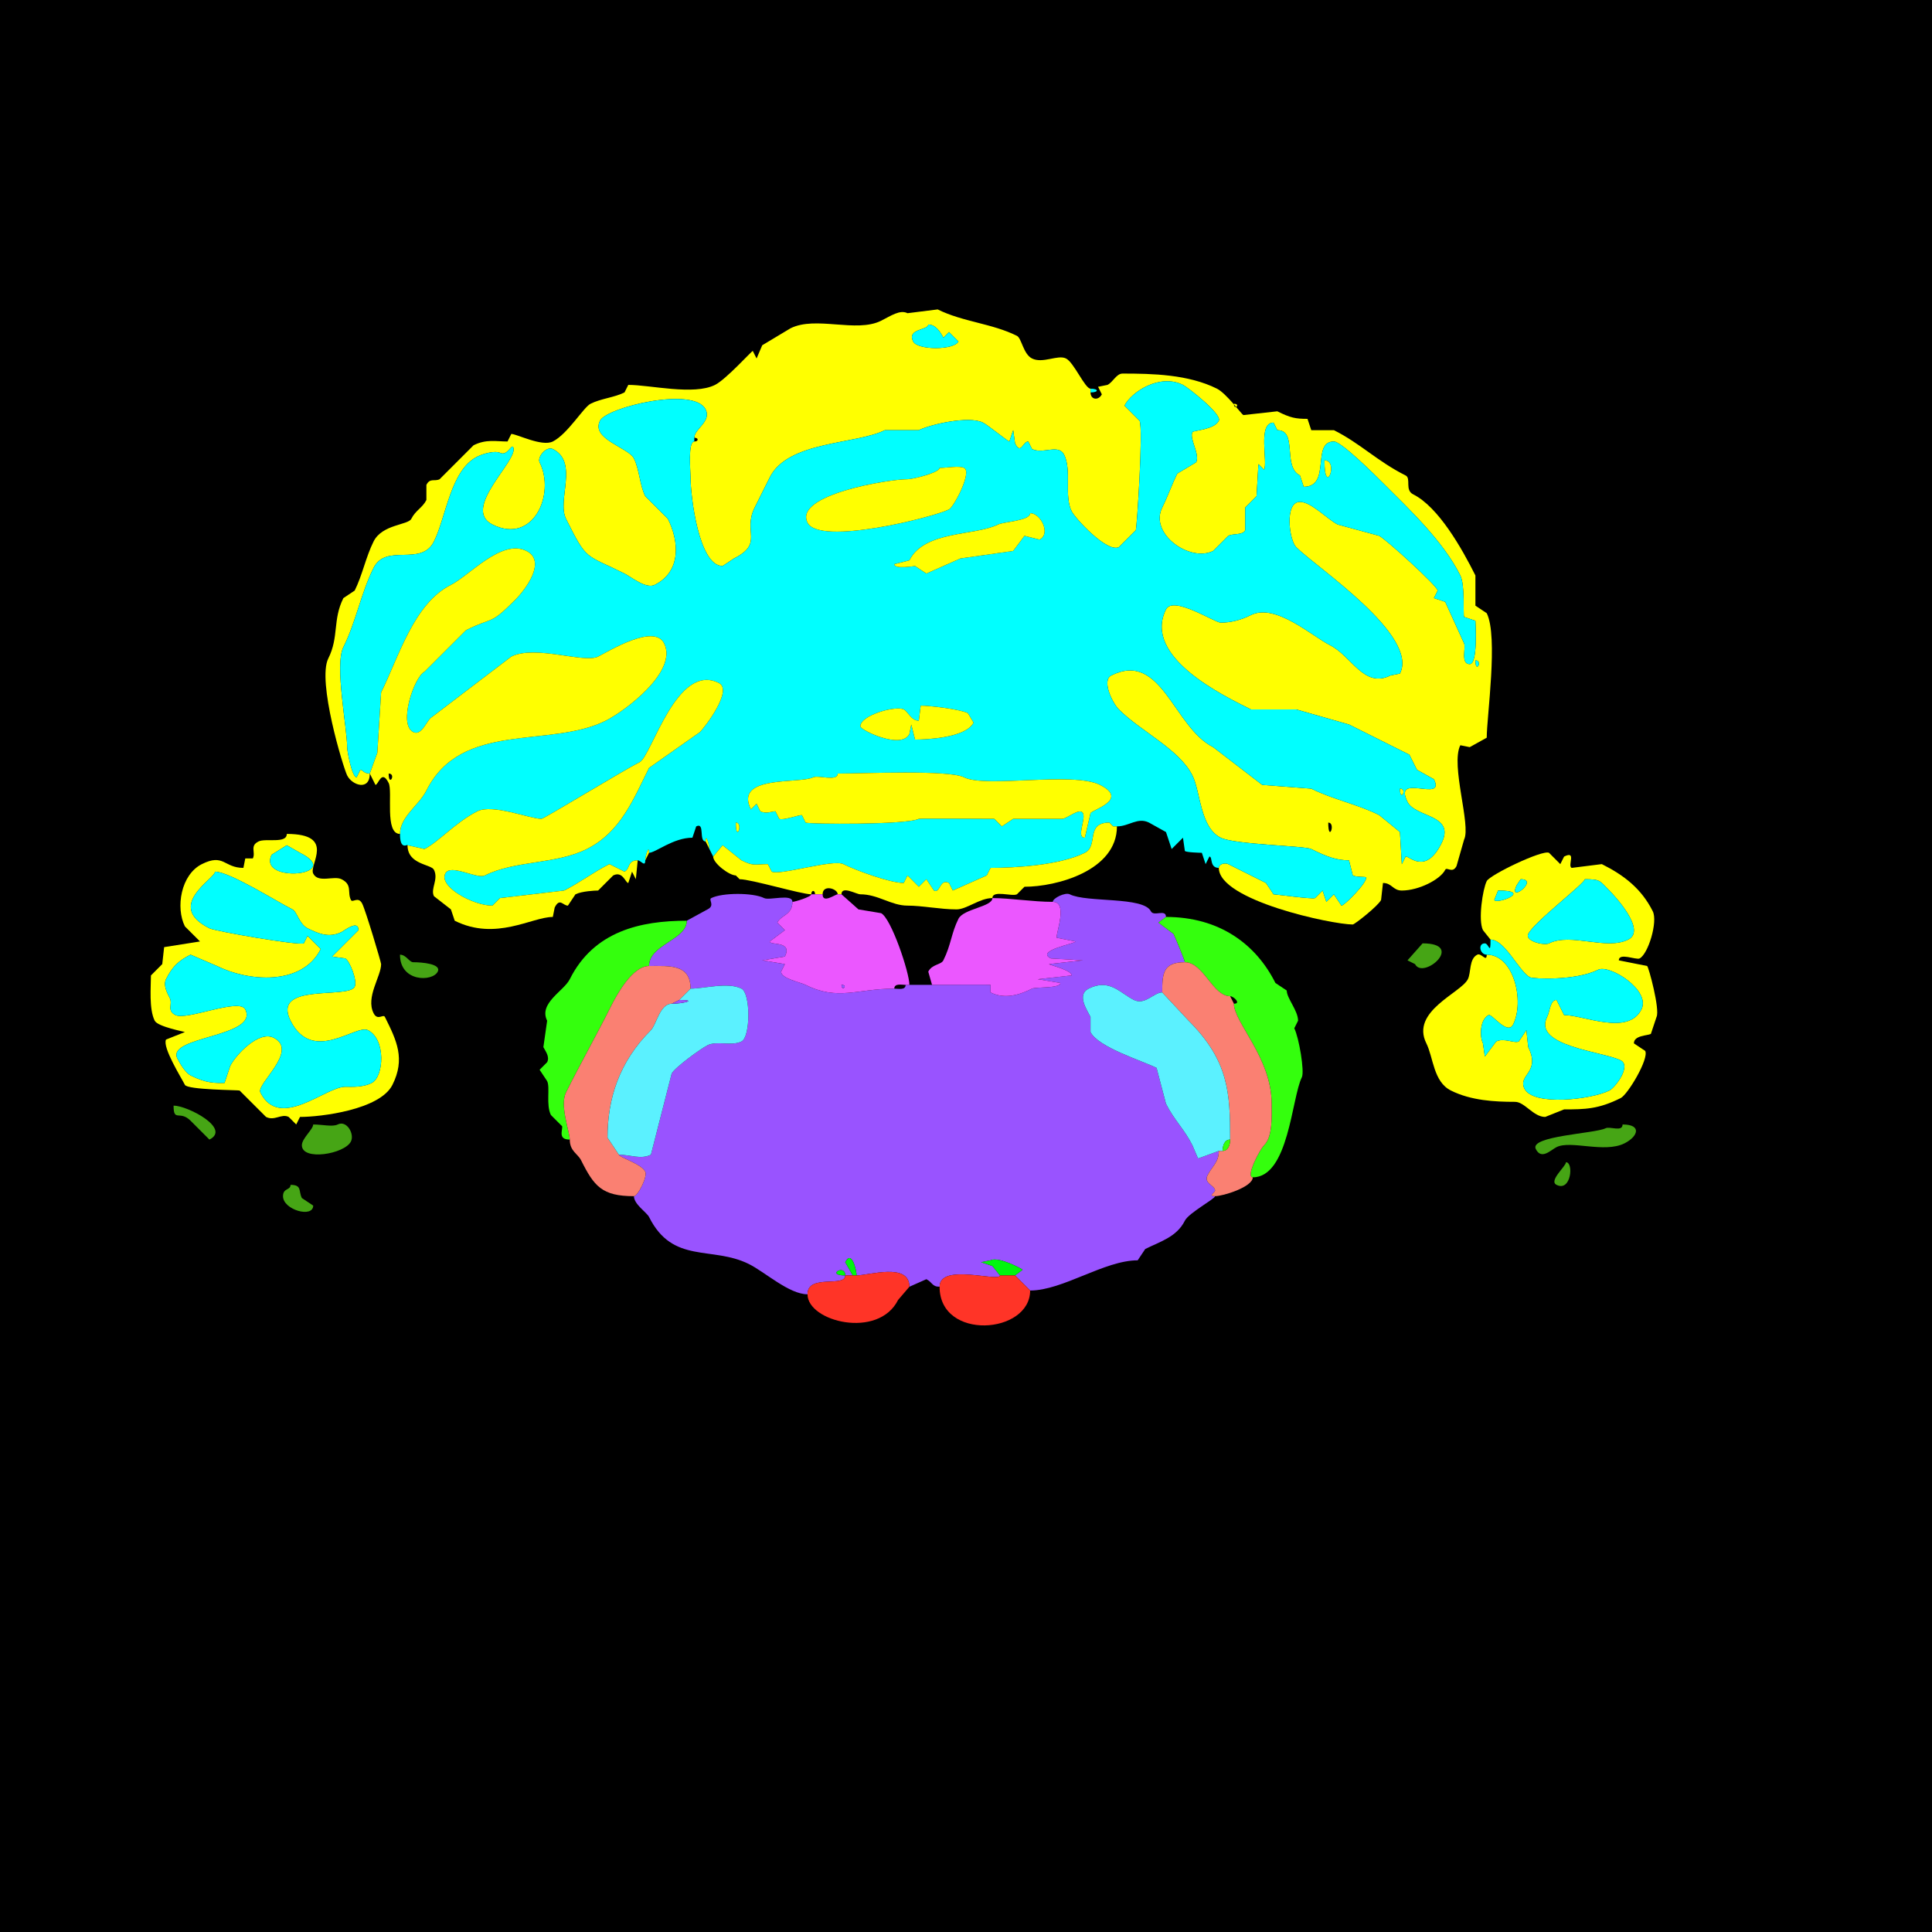 <?xml version="1.0" encoding="UTF-8"?>
<svg xmlns="http://www.w3.org/2000/svg" xmlns:xlink="http://www.w3.org/1999/xlink" width="430px" height="430px" viewBox="0 0 430 430" version="1.1">
<g id="surface1">
<rect x="0" y="0" width="430" height="430" style="fill:rgb(0%,0%,0%);fill-opacity:1;stroke:none;"/>
<path style=" stroke:none;fill-rule:evenodd;fill:rgb(100%,100%,0%);fill-opacity:1;" d="M 295.625 183.086 C 295.625 187.762 297.398 183.086 295.625 183.086 M 328.379 146.973 C 328.379 150.117 330.137 146.973 328.379 146.973 M 274.629 89.863 C 274.629 91.484 276.25 89.863 274.629 89.863 M 206.602 72.227 C 206.602 73.539 201.785 73.094 203.242 76.008 C 204.219 77.961 212.344 77.961 213.32 76.008 L 211.219 73.906 L 209.961 75.164 C 209.367 73.98 208.27 72.227 206.602 72.227 M 154.531 98.262 C 153.055 98.262 153.691 104.883 153.691 106.242 C 153.691 110.488 155.551 125.977 160.828 125.977 L 163.352 124.297 C 170.074 120.934 165.258 118.383 167.969 112.961 C 169.066 110.762 170.25 108.398 171.328 106.242 C 175.398 98.102 190.535 98.945 196.945 95.742 L 204.5 95.742 C 207.035 94.477 215.605 92.477 218.781 94.062 C 219.926 94.637 224.34 98.262 224.656 98.262 L 225.5 95.742 L 225.918 98.68 C 227.25 101.34 227.613 98.262 228.859 98.262 L 229.695 99.941 C 232.133 101.16 235.602 98.73 236.836 101.203 C 238.586 104.703 236.773 110.316 238.516 113.797 C 239.293 115.352 246.391 123.09 249.016 121.777 L 252.793 118 C 253.031 117.523 254.488 95.355 253.633 93.641 L 250.273 90.281 C 251.777 87.277 258.074 83.055 263.289 85.664 C 264.34 86.188 272.008 92.168 271.27 93.641 C 270.262 95.66 265.574 95.797 265.391 96.164 C 264.652 97.641 267.117 101.105 266.23 102.883 L 262.031 105.398 C 260.781 107.898 259.902 110.5 258.672 112.961 C 255.754 118.797 264.828 125.207 270.008 122.617 L 273.367 119.258 C 274.559 118.664 276.555 119.188 277.148 118 L 277.148 112.961 L 279.668 110.438 L 280.086 103.301 L 281.348 104.562 C 282.215 102.828 279.848 94.062 283.445 94.062 L 284.289 95.742 C 288.898 95.742 285.367 103.84 289.328 105.82 L 290.164 108.34 C 296.371 108.34 291.777 98.262 296.883 98.262 C 298.543 98.262 306.133 105.828 307.805 107.5 C 313.562 113.262 321.156 120.352 325.02 128.078 C 326.105 130.25 325.602 136.797 325.859 137.312 L 328.379 138.156 C 328.379 138.43 328.996 147.812 327.117 147.812 C 325.027 147.812 326.312 144.098 325.859 143.195 L 321.66 133.953 L 319.141 133.117 L 319.98 131.438 C 319.98 130.484 308.492 120.023 306.961 119.258 L 297.727 116.738 C 295.449 115.598 291.863 111.699 289.328 111.699 C 285.824 111.699 286.926 120.215 288.484 121.777 C 293.027 126.32 315.852 141.371 311.582 149.914 L 309.484 150.332 C 303.574 153.285 300.809 145.996 296.047 143.613 C 292.031 141.605 283.887 134.156 278.406 136.895 C 276.062 138.066 273.816 138.574 271.688 138.574 C 270.363 138.574 261.086 132.484 259.512 135.633 C 254.219 146.223 272.402 154.887 278.406 157.891 L 288.484 157.891 L 300.242 161.25 C 305.102 163.68 308.797 165.527 313.68 167.969 L 315.359 171.328 L 319.141 173.43 C 321.836 178.82 309.934 171.809 313.262 178.469 C 315.031 182.008 324.055 181.234 320.82 187.703 C 317.207 194.93 313.504 190.312 312.844 190.645 L 312 192.324 L 311.582 185.188 L 306.961 181.406 C 302.113 178.98 296.629 177.918 291.844 175.527 L 280.93 174.688 L 270.008 166.289 C 261.219 161.895 258.535 144.73 247.336 150.332 C 245.141 151.43 247.59 156.465 249.016 157.891 C 253.91 162.789 262.465 166.738 265.391 172.586 C 267.23 176.266 267.066 184.133 271.688 186.445 C 274.797 188 290.383 188.234 291.844 188.965 C 295.371 190.727 297.57 191.484 300.242 191.484 L 301.086 194.844 C 301.922 195.262 303.941 195.102 304.023 195.266 C 304.496 196.211 299.242 201.562 298.562 201.562 L 296.883 199.043 L 295.203 200.723 L 294.367 198.203 L 292.688 199.883 C 292.102 200.176 283.945 199.043 283.445 199.043 L 281.766 196.523 C 279.027 195.152 275.621 193.453 273.367 192.324 C 272.633 191.953 271.27 192.301 271.27 193.164 C 271.27 200.418 296.504 205.762 301.086 205.762 C 301.48 205.762 306.707 201.656 307.383 200.305 C 307.383 200.305 307.805 196.523 307.805 196.523 C 309.812 196.523 309.992 198.203 312 198.203 C 315.773 198.203 320.578 195.746 321.66 193.586 C 322.02 192.863 323.293 194.52 324.18 192.742 C 324.18 192.742 325.859 186.867 325.859 186.867 C 327.453 183.68 322.801 170.305 325.02 165.867 C 325.02 165.867 327.117 166.289 327.117 166.289 C 327.117 166.289 330.898 164.188 330.898 164.188 C 330.898 159.562 333.488 141.656 330.898 136.477 C 330.898 136.477 328.379 134.797 328.379 134.797 C 328.379 134.797 328.379 128.078 328.379 128.078 C 325.367 122.051 320.156 112.836 314.523 110.02 C 312.605 109.062 314.125 106.461 312.844 105.82 C 306.57 102.684 302.734 98.664 296.883 95.742 C 296.883 95.742 291.844 95.742 291.844 95.742 C 291.844 95.742 291.008 93.223 291.008 93.223 C 288.348 93.223 287.184 92.992 284.289 91.543 C 284.289 91.543 276.727 92.383 276.727 92.383 C 276.305 92.172 272.938 87.547 270.852 86.504 C 264.488 83.324 256.492 83.145 249.852 83.145 C 248.453 83.145 247.746 85.039 246.492 85.664 C 246.492 85.664 244.395 86.086 244.395 86.086 C 244.395 86.086 245.234 87.766 245.234 87.766 C 244.516 89.199 242.715 89.016 242.715 87.344 C 242.715 87.344 242.715 86.504 242.715 86.504 C 241.48 86.504 239.035 80.676 237.258 79.785 C 235.43 78.871 232.105 80.988 229.695 79.785 C 227.738 78.805 227.387 75.27 226.336 74.746 C 220.797 71.977 214.246 71.641 208.703 68.867 C 208.703 68.867 201.984 69.707 201.984 69.707 C 200.297 68.863 198.301 70.289 196.102 71.387 C 190.582 74.148 181.582 70.25 175.945 73.066 C 175.945 73.066 169.648 76.844 169.648 76.844 C 169.648 76.844 168.391 79.785 168.391 79.785 C 168.391 79.785 167.547 78.105 167.547 78.105 C 167.305 78.105 161.598 84.441 159.148 85.664 C 154.391 88.043 144.727 85.664 139.836 85.664 C 139.836 85.664 138.992 87.344 138.992 87.344 C 136.738 88.473 133.762 88.699 131.438 89.863 C 129.879 90.641 126.328 96.617 123.039 98.262 C 120.594 99.484 115.035 96.582 113.797 96.582 C 113.797 96.582 112.961 98.262 112.961 98.262 C 110.395 98.262 108.23 97.688 105.398 99.102 C 105.398 99.102 97.844 106.66 97.844 106.66 C 96.734 107.215 95.707 106.309 94.902 107.922 C 94.902 107.922 94.902 111.281 94.902 111.281 C 94.039 113.012 92.496 113.574 91.543 115.477 C 90.844 116.875 85.066 116.672 83.145 120.516 C 81.43 123.945 80.629 128.07 78.945 131.438 C 78.945 131.438 76.426 133.117 76.426 133.117 C 74 137.969 75.477 141.73 73.066 146.555 C 70.543 151.598 76.398 170.852 77.266 172.586 C 78.371 174.801 82.305 176.09 82.305 172.168 C 80.906 172.168 80.785 171.328 80.203 171.328 C 80.203 171.328 79.367 173.008 79.367 173.008 C 78.367 173.008 77.266 167.254 77.266 166.289 C 77.266 161.984 74.434 148.016 76.426 144.031 C 79.234 138.418 80.336 132.016 83.145 126.398 C 85.941 120.805 93.734 126.211 96.582 120.516 C 99.32 115.043 100.254 104.613 106.242 101.621 C 107.727 100.879 110.277 100.281 111.281 100.781 C 112.922 101.602 113.836 98.758 114.219 99.523 C 115.605 102.297 102.516 113.195 109.602 116.738 C 118.668 121.273 123.664 110.016 120.098 102.883 C 119.527 101.742 121.602 99.227 123.039 99.941 C 128.859 102.852 123.902 111.332 125.977 115.477 C 130.734 124.996 130.152 123.234 138.992 127.656 C 140.477 128.398 143.781 131.141 145.711 130.176 C 151.641 127.211 151.184 120.539 148.652 115.477 C 148.652 115.477 143.613 110.438 143.613 110.438 C 142.379 107.973 142.32 104.496 141.094 102.039 C 139.871 99.598 131.484 97.746 133.535 93.641 C 135.035 90.641 154.457 85.934 157.051 91.125 C 158.395 93.812 154.531 95.449 154.531 97.422 C 155.527 97.422 155.527 98.262 154.531 98.262 Z M 154.531 98.262 "/>
<path style=" stroke:none;fill-rule:nonzero;fill:rgb(0%,100%,100%);fill-opacity:1;" d="M 206.602 72.227 C 206.602 73.539 201.785 73.094 203.242 76.008 C 204.219 77.961 212.344 77.961 213.32 76.008 L 211.219 73.906 L 209.961 75.164 C 209.367 73.98 208.27 72.227 206.602 72.227 Z M 206.602 72.227 "/>
<path style=" stroke:none;fill-rule:evenodd;fill:rgb(0%,100%,100%);fill-opacity:1;" d="M 163.77 183.086 C 163.77 187.762 165.543 183.086 163.77 183.086 M 311.582 175.527 C 311.582 178.672 313.34 175.527 311.582 175.527 M 186.445 172.168 C 186.445 174.023 182.098 172.453 180.984 173.008 C 177.984 174.508 163.266 172.422 167.129 180.148 L 168.391 178.887 L 169.227 180.566 C 170.508 181.203 171.871 180.566 172.586 180.566 L 173.43 182.246 C 174.258 182.66 177.637 181.406 178.469 181.406 L 179.305 183.086 C 180.023 183.445 201.773 183.609 204.5 182.246 C 204.719 182.137 219.172 182.246 221.297 182.246 L 222.977 183.926 L 225.5 182.246 C 228.805 182.246 232.629 182.246 236.414 182.246 C 237.434 182.246 240.363 179.645 241.035 180.984 C 241.727 182.367 239.453 186.445 241.453 186.445 L 242.715 180.984 C 243.105 180.207 251.371 177.965 244.812 174.688 C 238.812 171.688 219.41 175.422 214.578 173.008 C 211.156 171.297 192.176 172.168 186.445 172.168 M 204.922 157.051 L 204.5 160.41 C 202.797 160.41 202.078 158.359 201.141 157.891 C 199.359 156.996 191.484 159.164 191.484 161.672 C 191.484 162.457 200.609 166.938 202.402 163.352 L 202.82 161.25 L 203.664 164.609 C 206.348 164.609 215.004 164.184 216.68 160.828 L 215.422 158.73 C 213.586 157.812 206.816 157.051 204.922 157.051 M 229.277 114.219 C 229.277 115.926 223.379 116.117 222.141 116.738 C 216.996 119.309 205.746 118.031 202.402 124.719 L 199.043 125.555 C 199.043 126.781 203.609 125.949 203.664 125.977 L 206.18 127.656 L 213.742 124.297 L 225.5 122.617 L 228.016 119.258 L 231.375 120.098 C 233.945 118.812 231.629 114.219 229.277 114.219 M 209.121 104.141 C 209.121 105.18 203.191 106.66 201.984 106.66 C 197.691 106.66 176.633 110.133 179.727 116.32 C 182.336 121.539 207.734 115.121 211.219 113.379 C 212.273 112.852 216.414 105.059 214.578 104.141 C 213.488 103.594 210.688 104.141 209.121 104.141 M 294.785 102.461 C 294.785 110.836 298.133 102.461 294.785 102.461 M 141.934 191.484 C 142.637 191.484 143.613 193.105 143.613 191.484 C 143.613 190.633 144.453 187.781 144.453 189.805 C 145.887 189.805 149.84 186.445 154.109 186.445 C 154.109 186.445 154.953 183.926 154.953 183.926 C 156.969 182.918 155.449 187.285 157.051 187.285 C 157.051 185.262 157.891 188.113 157.891 188.965 C 157.891 188.965 158.73 190.645 158.73 190.645 C 158.73 190.645 160.828 188.125 160.828 188.125 C 160.828 188.125 165.031 191.484 165.031 191.484 C 167.785 192.863 168.043 192.324 170.906 192.324 C 170.906 192.324 171.75 194.004 171.75 194.004 C 173.578 194.918 185.398 191.172 187.703 192.324 C 190.543 193.742 198.133 196.523 201.141 196.523 C 201.141 196.523 201.984 194.844 201.984 194.844 C 201.984 194.844 204.5 197.363 204.5 197.363 C 204.5 197.363 206.18 195.684 206.18 195.684 C 206.18 195.684 207.859 198.203 207.859 198.203 C 209.309 198.926 209.082 195.453 211.219 196.523 C 211.219 196.523 212.062 198.203 212.062 198.203 C 212.062 198.203 219.617 194.844 219.617 194.844 C 219.617 194.844 220.461 193.164 220.461 193.164 C 225.945 193.164 235.914 192.574 241.453 189.805 C 244.551 188.258 241.496 183.086 246.914 183.086 C 246.914 183.086 247.754 183.926 247.754 183.926 C 247.754 183.926 248.594 183.926 248.594 183.926 C 251.293 183.926 253.199 181.82 255.734 183.086 C 255.734 183.086 259.512 185.188 259.512 185.188 C 259.512 185.188 260.773 188.965 260.773 188.965 C 260.773 188.965 263.289 186.445 263.289 186.445 C 263.289 186.445 263.711 189.383 263.711 189.383 C 263.875 189.715 267.051 189.805 267.492 189.805 C 267.492 189.805 268.328 192.324 268.328 192.324 C 268.328 192.324 269.172 190.645 269.172 190.645 C 269.949 190.645 269.141 193.164 271.27 193.164 C 271.27 192.301 272.633 191.953 273.367 192.324 C 275.621 193.453 279.027 195.152 281.766 196.523 C 281.766 196.523 283.445 199.043 283.445 199.043 C 283.945 199.043 292.102 200.176 292.688 199.883 C 292.688 199.883 294.367 198.203 294.367 198.203 C 294.367 198.203 295.203 200.723 295.203 200.723 C 295.203 200.723 296.883 199.043 296.883 199.043 C 296.883 199.043 298.562 201.562 298.562 201.562 C 299.242 201.562 304.496 196.211 304.023 195.266 C 303.941 195.102 301.922 195.262 301.086 194.844 C 301.086 194.844 300.242 191.484 300.242 191.484 C 297.57 191.484 295.371 190.727 291.844 188.965 C 290.383 188.234 274.797 188 271.688 186.445 C 267.066 184.133 267.23 176.266 265.391 172.586 C 262.465 166.738 253.91 162.789 249.016 157.891 C 247.59 156.465 245.141 151.43 247.336 150.332 C 258.535 144.73 261.219 161.895 270.008 166.289 C 270.008 166.289 280.93 174.688 280.93 174.688 C 280.93 174.688 291.844 175.527 291.844 175.527 C 296.629 177.918 302.113 178.98 306.961 181.406 C 306.961 181.406 311.582 185.188 311.582 185.188 C 311.582 185.188 312 192.324 312 192.324 C 312 192.324 312.844 190.645 312.844 190.645 C 313.504 190.312 317.207 194.93 320.82 187.703 C 324.055 181.234 315.031 182.008 313.262 178.469 C 309.934 171.809 321.836 178.82 319.141 173.43 C 319.141 173.43 315.359 171.328 315.359 171.328 C 315.359 171.328 313.68 167.969 313.68 167.969 C 308.797 165.527 305.102 163.68 300.242 161.25 C 300.242 161.25 288.484 157.891 288.484 157.891 C 288.484 157.891 278.406 157.891 278.406 157.891 C 272.402 154.887 254.219 146.223 259.512 135.633 C 261.086 132.484 270.363 138.574 271.688 138.574 C 273.816 138.574 276.062 138.066 278.406 136.895 C 283.887 134.156 292.031 141.605 296.047 143.613 C 300.809 145.996 303.574 153.285 309.484 150.332 C 309.484 150.332 311.582 149.914 311.582 149.914 C 315.852 141.371 293.027 126.32 288.484 121.777 C 286.926 120.215 285.824 111.699 289.328 111.699 C 291.863 111.699 295.449 115.598 297.727 116.738 C 297.727 116.738 306.961 119.258 306.961 119.258 C 308.492 120.023 319.98 130.484 319.98 131.438 C 319.98 131.438 319.141 133.117 319.141 133.117 C 319.141 133.117 321.66 133.953 321.66 133.953 C 321.66 133.953 325.859 143.195 325.859 143.195 C 326.312 144.098 325.027 147.812 327.117 147.812 C 328.996 147.812 328.379 138.43 328.379 138.156 C 328.379 138.156 325.859 137.312 325.859 137.312 C 325.602 136.797 326.105 130.25 325.02 128.078 C 321.156 120.352 313.562 113.262 307.805 107.5 C 306.133 105.828 298.543 98.262 296.883 98.262 C 291.777 98.262 296.371 108.34 290.164 108.34 C 290.164 108.34 289.328 105.82 289.328 105.82 C 285.367 103.84 288.898 95.742 284.289 95.742 C 284.289 95.742 283.445 94.062 283.445 94.062 C 279.848 94.062 282.215 102.828 281.348 104.562 C 281.348 104.562 280.086 103.301 280.086 103.301 C 280.086 103.301 279.668 110.438 279.668 110.438 C 279.668 110.438 277.148 112.961 277.148 112.961 C 277.148 112.961 277.148 118 277.148 118 C 276.555 119.188 274.559 118.664 273.367 119.258 C 273.367 119.258 270.008 122.617 270.008 122.617 C 264.828 125.207 255.754 118.797 258.672 112.961 C 259.902 110.5 260.781 107.898 262.031 105.398 C 262.031 105.398 266.23 102.883 266.23 102.883 C 267.117 101.105 264.652 97.641 265.391 96.164 C 265.574 95.797 270.262 95.66 271.27 93.641 C 272.008 92.168 264.34 86.188 263.289 85.664 C 258.074 83.055 251.777 87.277 250.273 90.281 C 250.273 90.281 253.633 93.641 253.633 93.641 C 254.488 95.355 253.031 117.523 252.793 118 C 252.793 118 249.016 121.777 249.016 121.777 C 246.391 123.09 239.293 115.352 238.516 113.797 C 236.773 110.316 238.586 104.703 236.836 101.203 C 235.602 98.73 232.133 101.16 229.695 99.941 C 229.695 99.941 228.859 98.262 228.859 98.262 C 227.613 98.262 227.25 101.34 225.918 98.68 C 225.918 98.68 225.5 95.742 225.5 95.742 C 225.5 95.742 224.656 98.262 224.656 98.262 C 224.34 98.262 219.926 94.637 218.781 94.062 C 215.605 92.477 207.035 94.477 204.5 95.742 C 204.5 95.742 196.945 95.742 196.945 95.742 C 190.535 98.945 175.398 98.102 171.328 106.242 C 170.25 108.398 169.066 110.762 167.969 112.961 C 165.258 118.383 170.074 120.934 163.352 124.297 C 163.352 124.297 160.828 125.977 160.828 125.977 C 155.551 125.977 153.691 110.488 153.691 106.242 C 153.691 104.883 153.055 98.262 154.531 98.262 C 154.531 98.262 154.531 97.422 154.531 97.422 C 154.531 95.449 158.395 93.812 157.051 91.125 C 154.457 85.934 135.035 90.641 133.535 93.641 C 131.484 97.746 139.871 99.598 141.094 102.039 C 142.32 104.496 142.379 107.973 143.613 110.438 C 143.613 110.438 148.652 115.477 148.652 115.477 C 151.184 120.539 151.641 127.211 145.711 130.176 C 143.781 131.141 140.477 128.398 138.992 127.656 C 130.152 123.234 130.734 124.996 125.977 115.477 C 123.902 111.332 128.859 102.852 123.039 99.941 C 121.602 99.227 119.527 101.742 120.098 102.883 C 123.664 110.016 118.668 121.273 109.602 116.738 C 102.516 113.195 115.605 102.297 114.219 99.523 C 113.836 98.758 112.922 101.602 111.281 100.781 C 110.277 100.281 107.727 100.879 106.242 101.621 C 100.254 104.613 99.32 115.043 96.582 120.516 C 93.734 126.211 85.941 120.805 83.145 126.398 C 80.336 132.016 79.234 138.418 76.426 144.031 C 74.434 148.016 77.266 161.984 77.266 166.289 C 77.266 167.254 78.367 173.008 79.367 173.008 C 79.367 173.008 80.203 171.328 80.203 171.328 C 80.785 171.328 80.906 172.168 82.305 172.168 C 82.305 172.168 83.984 167.547 83.984 167.547 C 83.984 167.547 84.824 154.109 84.824 154.109 C 88.695 146.371 92.059 134.328 100.359 130.176 C 104.426 128.141 111.652 119.863 117.156 122.617 C 121.742 124.91 116.938 131.238 114.641 133.535 C 108.836 139.34 110.031 137.098 103.719 140.254 C 103.719 140.254 94.484 149.492 94.484 149.492 C 92.172 150.648 88.598 161.246 91.961 162.93 C 93.922 163.91 94.992 160.156 96.164 159.57 C 96.164 159.57 113.797 146.133 113.797 146.133 C 119.121 143.473 130.008 147.688 133.117 146.133 C 135.41 144.984 145.574 138.719 147.812 143.195 C 150.945 149.461 139.059 158.277 134.797 160.41 C 122.402 166.605 102.707 160.336 94.902 175.945 C 93.277 179.195 89.023 181.777 89.023 185.605 C 89.023 189.402 90.703 187.805 90.703 188.125 C 90.703 188.125 94.484 188.965 94.484 188.965 C 97.582 187.414 101.445 182.965 106.242 180.566 C 109.672 178.852 117.902 182.246 120.516 182.246 C 121.07 182.246 138.516 171.566 142.352 169.648 C 145.02 168.316 150.59 147.312 159.992 152.012 C 163.227 153.629 156.824 161.898 155.789 162.93 C 155.789 162.93 144.453 170.906 144.453 170.906 C 141.031 177.754 138.176 185.176 130.594 188.965 C 123.711 192.406 114.691 191.457 107.922 194.844 C 106.141 195.73 100.246 192.137 99.102 194.422 C 97.637 197.355 105.27 201.562 109.602 201.562 C 109.602 201.562 111.281 199.883 111.281 199.883 C 111.281 199.883 125.555 198.203 125.555 198.203 C 129.008 196.477 132.125 194.078 135.633 192.324 C 135.633 192.324 138.992 194.004 138.992 194.004 C 140.332 193.336 139.57 191.484 141.934 191.484 Z M 141.934 191.484 "/>
<path style=" stroke:none;fill-rule:nonzero;fill:rgb(0%,100%,100%);fill-opacity:1;" d="M 242.715 86.504 C 244.574 86.504 244.574 87.344 242.715 87.344 C 242.715 87.344 242.715 86.504 242.715 86.504 Z M 242.715 86.504 "/>
<path style=" stroke:none;fill-rule:nonzero;fill:rgb(100%,100%,0%);fill-opacity:1;" d="M 294.785 102.461 C 294.785 110.836 298.133 102.461 294.785 102.461 Z M 294.785 102.461 "/>
<path style=" stroke:none;fill-rule:nonzero;fill:rgb(100%,100%,0%);fill-opacity:1;" d="M 209.121 104.141 C 209.121 105.18 203.191 106.66 201.984 106.66 C 197.691 106.66 176.633 110.133 179.727 116.32 C 182.336 121.539 207.734 115.121 211.219 113.379 C 212.273 112.852 216.414 105.059 214.578 104.141 C 213.488 103.594 210.688 104.141 209.121 104.141 Z M 209.121 104.141 "/>
<path style=" stroke:none;fill-rule:nonzero;fill:rgb(100%,100%,0%);fill-opacity:1;" d="M 229.277 114.219 C 229.277 115.926 223.379 116.117 222.141 116.738 C 216.996 119.309 205.746 118.031 202.402 124.719 L 199.043 125.555 C 199.043 126.781 203.609 125.949 203.664 125.977 L 206.18 127.656 L 213.742 124.297 L 225.5 122.617 L 228.016 119.258 L 231.375 120.098 C 233.945 118.812 231.629 114.219 229.277 114.219 Z M 229.277 114.219 "/>
<path style=" stroke:none;fill-rule:evenodd;fill:rgb(100%,100%,0%);fill-opacity:1;" d="M 86.504 172.168 C 86.504 175.312 88.262 172.168 86.504 172.168 M 82.305 172.168 L 83.562 174.688 C 84.234 174.688 84.922 171.102 86.504 174.266 C 87.449 176.16 85.535 185.605 89.023 185.605 C 89.023 181.777 93.277 179.195 94.902 175.945 C 102.707 160.336 122.402 166.605 134.797 160.41 C 139.059 158.277 150.945 149.461 147.812 143.195 C 145.574 138.719 135.41 144.984 133.117 146.133 C 130.008 147.688 119.121 143.473 113.797 146.133 C 113.797 146.133 96.164 159.57 96.164 159.57 C 94.992 160.156 93.922 163.91 91.961 162.93 C 88.598 161.246 92.172 150.648 94.484 149.492 C 94.484 149.492 103.719 140.254 103.719 140.254 C 110.031 137.098 108.836 139.34 114.641 133.535 C 116.938 131.238 121.742 124.91 117.156 122.617 C 111.652 119.863 104.426 128.141 100.359 130.176 C 92.059 134.328 88.695 146.371 84.824 154.109 C 84.824 154.109 83.984 167.547 83.984 167.547 C 83.984 167.547 82.305 172.168 82.305 172.168 Z M 82.305 172.168 "/>
<path style=" stroke:none;fill-rule:nonzero;fill:rgb(0%,100%,100%);fill-opacity:1;" d="M 328.379 146.973 C 328.379 150.117 330.137 146.973 328.379 146.973 Z M 328.379 146.973 "/>
<path style=" stroke:none;fill-rule:nonzero;fill:rgb(100%,100%,0%);fill-opacity:1;" d="M 90.703 188.125 L 94.484 188.965 C 97.582 187.414 101.445 182.965 106.242 180.566 C 109.672 178.852 117.902 182.246 120.516 182.246 C 121.07 182.246 138.516 171.566 142.352 169.648 C 145.02 168.316 150.59 147.312 159.992 152.012 C 163.227 153.629 156.824 161.898 155.789 162.93 L 144.453 170.906 C 141.031 177.754 138.176 185.176 130.594 188.965 C 123.711 192.406 114.691 191.457 107.922 194.844 C 106.141 195.73 100.246 192.137 99.102 194.422 C 97.637 197.355 105.27 201.562 109.602 201.562 L 111.281 199.883 L 125.555 198.203 C 129.008 196.477 132.125 194.078 135.633 192.324 L 138.992 194.004 C 140.332 193.336 139.57 191.484 141.934 191.484 C 141.934 191.484 141.516 195.684 141.516 195.684 C 141.516 195.684 140.672 194.004 140.672 194.004 C 140.672 194.004 139.836 196.523 139.836 196.523 C 139.215 196.523 138.605 193.781 136.477 194.844 C 136.477 194.844 133.117 198.203 133.117 198.203 C 132.445 198.203 129.484 198.34 128.078 199.043 C 128.078 199.043 126.398 201.562 126.398 201.562 C 125.281 201.562 124.582 199.734 123.457 201.984 C 123.457 201.984 123.039 204.082 123.039 204.082 C 118.383 204.082 110.375 209.508 101.203 204.922 C 101.203 204.922 100.359 202.402 100.359 202.402 C 100.359 202.402 96.582 199.461 96.582 199.461 C 95.754 197.805 97.66 195.738 96.582 193.586 C 95.945 192.309 90.703 192.461 90.703 188.125 Z M 90.703 188.125 "/>
<path style=" stroke:none;fill-rule:nonzero;fill:rgb(100%,100%,0%);fill-opacity:1;" d="M 204.922 157.051 L 204.5 160.41 C 202.797 160.41 202.078 158.359 201.141 157.891 C 199.359 156.996 191.484 159.164 191.484 161.672 C 191.484 162.457 200.609 166.938 202.402 163.352 L 202.82 161.25 L 203.664 164.609 C 206.348 164.609 215.004 164.184 216.68 160.828 L 215.422 158.73 C 213.586 157.812 206.816 157.051 204.922 157.051 Z M 204.922 157.051 "/>
<path style=" stroke:none;fill-rule:nonzero;fill:rgb(100%,100%,0%);fill-opacity:1;" d="M 186.445 172.168 C 186.445 174.023 182.098 172.453 180.984 173.008 C 177.984 174.508 163.266 172.422 167.129 180.148 L 168.391 178.887 L 169.227 180.566 C 170.508 181.203 171.871 180.566 172.586 180.566 L 173.43 182.246 C 174.258 182.66 177.637 181.406 178.469 181.406 L 179.305 183.086 C 180.023 183.445 201.773 183.609 204.5 182.246 C 204.719 182.137 219.172 182.246 221.297 182.246 L 222.977 183.926 L 225.5 182.246 C 228.805 182.246 232.629 182.246 236.414 182.246 C 237.434 182.246 240.363 179.645 241.035 180.984 C 241.727 182.367 239.453 186.445 241.453 186.445 L 242.715 180.984 C 243.105 180.207 251.371 177.965 244.812 174.688 C 238.812 171.688 219.41 175.422 214.578 173.008 C 211.156 171.297 192.176 172.168 186.445 172.168 Z M 186.445 172.168 "/>
<path style=" stroke:none;fill-rule:nonzero;fill:rgb(100%,100%,0%);fill-opacity:1;" d="M 311.582 175.527 C 311.582 178.672 313.34 175.527 311.582 175.527 Z M 311.582 175.527 "/>
<path style=" stroke:none;fill-rule:nonzero;fill:rgb(100%,100%,0%);fill-opacity:1;" d="M 163.77 183.086 C 163.77 187.762 165.543 183.086 163.77 183.086 Z M 163.77 183.086 "/>
<path style=" stroke:none;fill-rule:nonzero;fill:rgb(100%,100%,0%);fill-opacity:1;" d="M 187.285 199.043 C 187.285 197.062 190.609 199.043 191.484 199.043 C 195.461 199.043 198.332 201.562 201.984 201.562 C 205.309 201.562 209.293 202.402 212.898 202.402 C 215.168 202.402 218.043 199.883 220.879 199.883 C 220.879 198.027 225.227 199.598 226.336 199.043 C 226.336 199.043 228.016 197.363 228.016 197.363 C 235.152 197.363 248.594 193.789 248.594 183.926 C 248.594 183.926 247.754 183.926 247.754 183.926 C 247.754 183.926 246.914 183.086 246.914 183.086 C 241.496 183.086 244.551 188.258 241.453 189.805 C 235.914 192.574 225.945 193.164 220.461 193.164 C 220.461 193.164 219.617 194.844 219.617 194.844 C 219.617 194.844 212.062 198.203 212.062 198.203 C 212.062 198.203 211.219 196.523 211.219 196.523 C 209.082 195.453 209.309 198.926 207.859 198.203 C 207.859 198.203 206.18 195.684 206.18 195.684 C 206.18 195.684 204.5 197.363 204.5 197.363 C 204.5 197.363 201.984 194.844 201.984 194.844 C 201.984 194.844 201.141 196.523 201.141 196.523 C 198.133 196.523 190.543 193.742 187.703 192.324 C 185.398 191.172 173.578 194.918 171.75 194.004 C 171.75 194.004 170.906 192.324 170.906 192.324 C 168.043 192.324 167.785 192.863 165.031 191.484 C 165.031 191.484 160.828 188.125 160.828 188.125 C 160.828 188.125 158.73 190.645 158.73 190.645 C 158.73 192.141 162.309 194.844 163.77 194.844 C 163.77 194.844 164.609 195.684 164.609 195.684 C 167.184 195.684 178.359 199.043 180.566 199.043 C 180.566 198.047 181.406 198.047 181.406 199.043 C 181.406 199.043 183.086 199.043 183.086 199.043 C 183.086 196.766 186.445 197.777 186.445 199.043 C 186.445 199.043 187.285 199.043 187.285 199.043 Z M 187.285 199.043 "/>
<path style=" stroke:none;fill-rule:evenodd;fill:rgb(100%,100%,0%);fill-opacity:1;" d="M 47.871 194.004 C 47.871 195.555 36.609 201.602 46.609 206.602 C 47.988 207.289 66.547 210.492 67.609 209.961 L 68.445 208.281 L 71.387 211.219 C 67.242 219.508 55.168 218.438 48.289 215 L 42.414 212.48 C 39.707 213.832 38.344 215.16 36.953 217.938 C 36.258 219.328 37.293 221.141 37.793 222.141 C 38.488 223.527 37.051 224.918 39.055 225.918 C 41.582 227.184 53.273 222.023 54.59 224.656 C 57.691 230.859 36.98 230.594 39.473 235.578 C 40.184 236.996 41.414 238.855 42.414 239.355 C 45.98 241.141 47.879 241.035 49.969 241.035 L 51.23 237.258 C 52.508 234.699 57.641 229.332 60.891 230.957 C 66.617 233.82 57.008 241.254 57.949 243.133 C 62.223 251.684 72.422 241.875 76.844 241.875 C 78.355 241.875 80.688 242.055 82.727 241.035 C 85.457 239.668 85.945 231.309 81.883 229.277 C 79.195 227.934 69.535 236.91 64.668 227.18 C 60.391 218.625 77.551 222.406 78.945 219.617 C 79.598 218.312 77.812 213.805 76.844 213.32 L 73.906 212.898 L 79.785 207.023 C 79.785 204.617 76.633 207.129 76.008 207.441 C 73.285 208.801 70.91 207.832 68.445 206.602 C 66.598 205.676 66.113 202.914 65.086 202.402 C 61.602 200.66 51.082 194.004 47.871 194.004 M 63.828 188.125 L 60.469 190.227 C 57.215 196.734 76.918 194.879 66.766 189.805 L 63.828 188.125 M 63.828 185.605 C 63.828 187.852 59.117 186.492 57.531 187.285 C 55.527 188.285 56.965 189.676 56.27 191.062 L 54.59 191.062 L 54.172 193.164 C 49.828 193.164 49.832 189.875 44.93 192.324 C 40.25 194.664 39.059 201.996 41.152 206.18 L 44.512 209.539 L 36.531 210.801 L 36.113 214.578 L 33.594 217.102 C 33.594 219.594 33.121 224.551 34.434 227.18 C 35.105 228.523 41.152 229.645 41.152 229.695 L 36.953 231.375 C 36.094 233.098 40.387 239.922 41.152 241.453 C 41.715 242.578 53.094 242.598 53.328 242.715 L 59.211 248.594 C 61.137 249.559 62.621 247.781 64.25 248.594 L 65.93 250.273 L 66.766 248.594 C 71.344 248.594 84.562 247.016 87.344 241.453 C 90.242 235.664 88.316 231.641 85.664 226.336 C 85.305 225.617 84.031 227.273 83.145 225.5 C 81.352 221.914 84.824 217.32 84.824 214.578 C 84.824 214.172 81.398 202.688 80.625 201.141 C 79.738 199.367 78.465 201.023 78.105 200.305 C 77.246 198.582 78.5 196.93 76.008 195.684 C 74.305 194.832 70.805 196.625 69.707 194.422 C 68.723 192.457 74.863 185.605 63.828 185.605 Z M 63.828 185.605 "/>
<path style=" stroke:none;fill-rule:nonzero;fill:rgb(100%,100%,0%);fill-opacity:1;" d="M 157.051 187.285 L 157.891 188.965 C 157.891 188.113 157.051 185.262 157.051 187.285 Z M 157.051 187.285 "/>
<path style=" stroke:none;fill-rule:nonzero;fill:rgb(0%,100%,100%);fill-opacity:1;" d="M 63.828 188.125 L 60.469 190.227 C 57.215 196.734 76.918 194.879 66.766 189.805 Z M 63.828 188.125 "/>
<path style=" stroke:none;fill-rule:nonzero;fill:rgb(100%,100%,0%);fill-opacity:1;" d="M 144.453 189.805 L 143.613 191.484 C 143.613 190.633 144.453 187.781 144.453 189.805 Z M 144.453 189.805 "/>
<path style=" stroke:none;fill-rule:evenodd;fill:rgb(100%,100%,0%);fill-opacity:1;" d="M 333.418 198.203 L 332.578 200.305 C 333.105 201.359 341.312 198.203 333.418 198.203 M 352.734 195.684 C 352.734 196.594 341.477 205.18 340.137 207.859 C 339.332 209.473 343.688 210.496 344.758 209.961 C 349.648 207.516 357.473 211.582 362.391 209.121 C 366.594 207.023 359.109 199.121 358.195 198.203 C 355.988 196 356.25 195.684 352.734 195.684 M 338.457 195.684 L 337.617 196.945 C 335.41 201.359 342.75 195.684 338.457 195.684 M 331.738 209.121 C 334.965 209.121 338.086 216.285 340.555 217.52 C 341.258 217.871 350.738 218.309 355.672 215.84 C 358.227 214.562 367.465 220.395 365.332 224.656 C 362.359 230.602 352.453 225.918 348.117 225.918 L 346.438 222.559 C 344.996 222.559 344.98 225.047 344.336 226.336 C 341.066 232.879 356.711 233.996 360.711 235.996 C 363.148 237.215 359.512 242.055 358.195 242.715 C 354.184 244.719 341.273 246.25 339.297 242.297 C 337.746 239.195 342.98 238.742 340.137 233.055 L 339.719 229.277 L 338.039 231.797 C 337.047 232.289 334.766 230.914 333 231.797 L 330.477 235.156 L 330.059 232.219 C 329.305 230.707 329.355 226.898 331.32 225.918 C 332.023 225.566 335.531 230.512 336.777 228.016 C 339.328 222.922 336.996 212.48 330.898 212.48 C 330.898 214.285 329.715 212.023 328.797 212.48 C 326.934 213.414 327.438 216.465 326.699 217.938 C 325.164 221.008 313.883 225.062 317.461 232.219 C 319.031 235.359 319.008 240.758 322.922 242.715 C 327.426 244.969 332.738 245.234 337.195 245.234 C 339.355 245.234 341.266 248.594 343.914 248.594 C 343.914 248.594 348.117 246.914 348.117 246.914 C 352.781 246.914 355.77 246.867 360.711 244.395 C 362.293 243.605 367.047 235.648 366.172 233.898 C 366.172 233.898 363.652 232.219 363.652 232.219 C 363.652 230.43 366.633 230.516 367.43 230.117 C 367.43 230.117 368.691 226.336 368.691 226.336 C 369.492 224.738 366.938 215.176 366.594 215 C 366.594 215 360.293 213.742 360.293 213.742 C 360.293 211.953 364.145 213.703 364.914 213.32 C 366.832 212.359 369.016 205.148 367.852 202.82 C 365.336 197.789 361.457 194.797 356.516 192.324 C 356.516 192.324 349.797 193.164 349.797 193.164 C 348.805 192.668 351 189.203 348.117 190.645 C 348.117 190.645 347.273 192.324 347.273 192.324 C 347.273 192.324 344.758 189.805 344.758 189.805 C 343.301 189.078 331.594 194.715 330.898 196.102 C 329.992 197.914 328.949 204.801 330.059 207.023 C 330.059 207.023 331.738 209.121 331.738 209.121 Z M 331.738 209.121 "/>
<path style=" stroke:none;fill-rule:nonzero;fill:rgb(0%,100%,100%);fill-opacity:1;" d="M 47.871 194.004 C 47.871 195.555 36.609 201.602 46.609 206.602 C 47.988 207.289 66.547 210.492 67.609 209.961 L 68.445 208.281 L 71.387 211.219 C 67.242 219.508 55.168 218.438 48.289 215 L 42.414 212.48 C 39.707 213.832 38.344 215.16 36.953 217.938 C 36.258 219.328 37.293 221.141 37.793 222.141 C 38.488 223.527 37.051 224.918 39.055 225.918 C 41.582 227.184 53.273 222.023 54.59 224.656 C 57.691 230.859 36.98 230.594 39.473 235.578 C 40.184 236.996 41.414 238.855 42.414 239.355 C 45.98 241.141 47.879 241.035 49.969 241.035 L 51.23 237.258 C 52.508 234.699 57.641 229.332 60.891 230.957 C 66.617 233.82 57.008 241.254 57.949 243.133 C 62.223 251.684 72.422 241.875 76.844 241.875 C 78.355 241.875 80.688 242.055 82.727 241.035 C 85.457 239.668 85.945 231.309 81.883 229.277 C 79.195 227.934 69.535 236.91 64.668 227.18 C 60.391 218.625 77.551 222.406 78.945 219.617 C 79.598 218.312 77.812 213.805 76.844 213.32 L 73.906 212.898 L 79.785 207.023 C 79.785 204.617 76.633 207.129 76.008 207.441 C 73.285 208.801 70.91 207.832 68.445 206.602 C 66.598 205.676 66.113 202.914 65.086 202.402 C 61.602 200.66 51.082 194.004 47.871 194.004 Z M 47.871 194.004 "/>
<path style=" stroke:none;fill-rule:nonzero;fill:rgb(0%,100%,100%);fill-opacity:1;" d="M 163.77 194.844 L 164.609 195.684 C 164.609 195.684 163.77 194.844 163.77 194.844 Z M 163.77 194.844 "/>
<path style=" stroke:none;fill-rule:nonzero;fill:rgb(0%,100%,100%);fill-opacity:1;" d="M 338.457 195.684 L 337.617 196.945 C 335.41 201.359 342.75 195.684 338.457 195.684 Z M 338.457 195.684 "/>
<path style=" stroke:none;fill-rule:nonzero;fill:rgb(0%,100%,100%);fill-opacity:1;" d="M 352.734 195.684 C 352.734 196.594 341.477 205.18 340.137 207.859 C 339.332 209.473 343.688 210.496 344.758 209.961 C 349.648 207.516 357.473 211.582 362.391 209.121 C 366.594 207.023 359.109 199.121 358.195 198.203 C 355.988 196 356.25 195.684 352.734 195.684 Z M 352.734 195.684 "/>
<path style=" stroke:none;fill-rule:nonzero;fill:rgb(0%,100%,100%);fill-opacity:1;" d="M 333.418 198.203 L 332.578 200.305 C 333.105 201.359 341.312 198.203 333.418 198.203 Z M 333.418 198.203 "/>
<path style=" stroke:none;fill-rule:nonzero;fill:rgb(60%,32.549%,100%);fill-opacity:1;" d="M 202.402 286.387 L 206.18 284.707 C 207.543 285.387 207.418 286.387 209.121 286.387 C 209.121 280.996 222.559 285.473 222.559 283.867 C 222.559 283.867 220.879 281.766 220.879 281.766 C 220.879 281.766 218.359 280.93 218.359 280.93 C 218.359 280.93 220.461 280.508 220.461 280.508 C 222.293 279.59 227.598 282.48 227.598 282.609 C 227.598 282.609 225.918 283.867 225.918 283.867 C 225.918 283.867 229.277 287.227 229.277 287.227 C 236.555 287.227 245.777 280.508 253.211 280.508 C 253.211 280.508 254.891 277.988 254.891 277.988 C 258.207 276.332 261.895 275.32 263.711 271.688 C 264.59 269.934 270.43 266.84 270.43 266.23 C 268.715 266.23 270.43 265.422 270.43 264.969 C 270.43 263.855 267.867 263.379 268.75 261.609 C 269.773 259.566 271.27 258.699 271.27 256.152 C 271.27 256.152 266.648 257.832 266.648 257.832 C 266.648 257.832 265.391 254.891 265.391 254.891 C 263.617 251.348 261.305 249.242 259.512 245.656 C 259.512 245.656 257.414 237.676 257.414 237.676 C 254.188 236.062 244.414 233.094 242.715 229.695 C 242.715 229.695 242.715 226.336 242.715 226.336 C 241.957 224.824 239.574 221.398 242.297 220.039 C 246.949 217.711 249.23 220.988 252.375 222.559 C 254.836 223.789 256.82 220.879 258.672 220.879 C 258.672 216.637 258.875 214.16 263.711 214.16 C 263.711 213.754 261.547 208.566 261.191 207.859 C 261.191 207.859 257.832 205.344 257.832 205.344 C 257.832 205.344 259.512 204.082 259.512 204.082 C 259.512 202.23 256.781 204.082 256.152 202.82 C 254.484 199.488 241.883 200.938 238.094 199.043 C 237.086 198.539 234.316 199.898 234.316 200.723 C 237.668 200.723 235.156 207.266 235.156 208.703 C 235.156 208.703 239.355 209.539 239.355 209.539 C 239.355 210.047 230.324 211.535 233.898 213.32 C 233.898 213.32 241.035 213.742 241.035 213.742 C 241.035 213.742 233.477 214.578 233.477 214.578 C 233.477 214.762 238.516 215.906 238.516 217.102 C 238.516 217.102 230.957 217.938 230.957 217.938 C 230.957 217.938 235.996 218.781 235.996 218.781 C 235.996 220.027 230.516 219.629 229.695 220.039 C 227 221.387 223.676 222.488 220.461 220.879 C 220.461 220.879 220.461 219.199 220.461 219.199 C 220.281 219.109 208.695 219.199 207.441 219.199 C 207.441 219.199 202.402 219.199 202.402 219.199 C 202.402 219.199 201.562 219.199 201.562 219.199 C 201.562 220.438 199.922 220.039 199.043 220.039 C 190.797 220.039 186.527 222.809 179.305 219.199 C 178.156 218.625 173.848 217.793 173.848 216.258 C 173.848 216.258 174.688 214.578 174.688 214.578 C 174.688 214.578 169.648 213.742 169.648 213.742 C 169.648 213.742 174.688 212.898 174.688 212.898 C 176.48 209.312 171.328 210.473 171.328 209.539 C 171.328 209.539 174.688 207.023 174.688 207.023 C 174.688 207.023 173.008 205.344 173.008 205.344 C 173.883 203.594 176.367 203.656 176.367 200.723 C 176.367 198.824 171.25 200.473 170.07 199.883 C 167.602 198.648 160.762 198.656 158.312 199.883 C 157.59 200.242 159.246 201.516 157.469 202.402 C 157.469 202.402 152.852 204.922 152.852 204.922 C 152.852 209.219 144.453 210.188 144.453 215 C 149.055 215 153.691 214.551 153.691 220.039 C 156.707 220.039 162 218.523 165.031 220.039 C 167.07 221.059 167.07 230.777 165.031 231.797 C 162.84 232.895 159.582 231.582 157.469 232.637 C 155.961 233.391 150.152 237.617 149.492 238.938 C 149.492 238.938 144.875 256.992 144.875 256.992 C 142.605 258.125 140.285 256.992 137.734 256.992 C 137.734 257.566 142.734 259.016 143.613 260.773 C 144.172 261.891 141.938 266.23 141.094 266.23 C 141.094 268.047 143.945 269.836 144.453 270.852 C 149.754 281.453 158.457 277.223 166.711 281.348 C 170.297 283.141 175.645 288.066 179.727 288.066 C 179.727 283.449 188.125 286.637 188.125 283.867 C 183.691 283.867 188.125 281.234 188.125 283.867 C 188.125 283.867 189.805 283.867 189.805 283.867 C 189.805 283.867 188.125 280.93 188.125 280.93 C 189.586 278.008 190.645 282.871 190.645 283.867 C 193.375 283.867 202.402 280.93 202.402 286.387 Z M 202.402 286.387 "/>
<path style=" stroke:none;fill-rule:evenodd;fill:rgb(92.157%,34.118%,100%);fill-opacity:1;" d="M 187.285 219.199 C 187.285 220.82 188.906 219.199 187.285 219.199 M 201.562 219.199 L 202.402 219.199 C 202.402 216.426 198.344 204.363 196.102 203.242 C 196.102 203.242 191.062 202.402 191.062 202.402 C 191.062 202.402 187.285 199.043 187.285 199.043 C 187.285 199.043 186.445 199.043 186.445 199.043 C 185.887 199.043 183.086 201.191 183.086 199.043 C 183.086 199.043 181.406 199.043 181.406 199.043 C 181.406 199.043 180.566 199.043 180.566 199.043 C 180.566 199.605 176.93 200.723 176.367 200.723 C 176.367 203.656 173.883 203.594 173.008 205.344 C 173.008 205.344 174.688 207.023 174.688 207.023 C 174.688 207.023 171.328 209.539 171.328 209.539 C 171.328 210.473 176.48 209.312 174.688 212.898 C 174.688 212.898 169.648 213.742 169.648 213.742 C 169.648 213.742 174.688 214.578 174.688 214.578 C 174.688 214.578 173.848 216.258 173.848 216.258 C 173.848 217.793 178.156 218.625 179.305 219.199 C 186.527 222.809 190.797 220.039 199.043 220.039 C 199.043 218.801 200.684 219.199 201.562 219.199 Z M 201.562 219.199 "/>
<path style=" stroke:none;fill-rule:nonzero;fill:rgb(92.157%,34.118%,100%);fill-opacity:1;" d="M 234.316 200.723 C 237.668 200.723 235.156 207.266 235.156 208.703 L 239.355 209.539 C 239.355 210.047 230.324 211.535 233.898 213.32 L 241.035 213.742 L 233.477 214.578 C 233.477 214.762 238.516 215.906 238.516 217.102 L 230.957 217.938 L 235.996 218.781 C 235.996 220.027 230.516 219.629 229.695 220.039 C 227 221.387 223.676 222.488 220.461 220.879 L 220.461 219.199 C 220.281 219.109 208.695 219.199 207.441 219.199 C 207.441 219.199 206.602 216.258 206.602 216.258 C 207.445 214.57 209.453 214.758 209.961 213.742 C 211.699 210.262 211.707 207.723 213.32 204.5 C 214.449 202.242 220.879 201.84 220.879 199.883 C 224.738 199.883 229.898 200.723 234.316 200.723 Z M 234.316 200.723 "/>
<path style=" stroke:none;fill-rule:nonzero;fill:rgb(20.392%,100%,5.098%);fill-opacity:1;" d="M 144.453 215 C 140.793 215 137.305 221.316 136.055 223.82 C 132.758 230.41 129.223 236.645 125.977 243.133 C 124.531 246.027 126.816 251.938 126.816 253.633 C 124.266 253.633 125.137 251.848 125.137 250.695 C 125.137 250.695 122.617 248.172 122.617 248.172 C 121.473 245.887 122.48 242.02 121.777 240.617 C 121.777 240.617 120.098 238.094 120.098 238.094 C 120.098 238.094 121.777 236.414 121.777 236.414 C 122.406 235.16 121.375 233.938 120.938 233.055 C 120.938 233.055 121.777 227.18 121.777 227.18 C 119.832 223.285 125.496 220.578 126.816 217.938 C 132.176 207.219 142.625 204.922 152.852 204.922 C 152.852 209.219 144.453 210.188 144.453 215 Z M 144.453 215 "/>
<path style=" stroke:none;fill-rule:nonzero;fill:rgb(20.392%,100%,5.098%);fill-opacity:1;" d="M 274.629 223.398 C 274.629 227.574 283.027 235.441 283.027 245.656 C 283.027 248.492 283.293 252.945 281.348 254.891 C 280.316 255.926 277.176 262.031 278.828 262.031 C 286.832 262.031 287.477 244.316 289.746 239.773 C 290.383 238.5 289.113 230.953 288.066 228.859 C 288.066 228.859 288.906 227.18 288.906 227.18 C 288.906 224.918 286.387 222.18 286.387 220.461 C 286.387 220.461 283.867 218.781 283.867 218.781 C 279.559 210.164 271.422 204.082 259.512 204.082 C 259.512 204.082 257.832 205.344 257.832 205.344 C 257.832 205.344 261.191 207.859 261.191 207.859 C 261.547 208.566 263.711 213.754 263.711 214.16 C 267.867 214.16 269.91 221.719 273.789 221.719 C 274.543 221.719 276.332 223.398 274.629 223.398 Z M 274.629 223.398 "/>
<path style=" stroke:none;fill-rule:nonzero;fill:rgb(0%,100%,100%);fill-opacity:1;" d="M 331.738 209.121 C 334.965 209.121 338.086 216.285 340.555 217.52 C 341.258 217.871 350.738 218.309 355.672 215.84 C 358.227 214.562 367.465 220.395 365.332 224.656 C 362.359 230.602 352.453 225.918 348.117 225.918 L 346.438 222.559 C 344.996 222.559 344.98 225.047 344.336 226.336 C 341.066 232.879 356.711 233.996 360.711 235.996 C 363.148 237.215 359.512 242.055 358.195 242.715 C 354.184 244.719 341.273 246.25 339.297 242.297 C 337.746 239.195 342.98 238.742 340.137 233.055 L 339.719 229.277 L 338.039 231.797 C 337.047 232.289 334.766 230.914 333 231.797 L 330.477 235.156 L 330.059 232.219 C 329.305 230.707 329.355 226.898 331.32 225.918 C 332.023 225.566 335.531 230.512 336.777 228.016 C 339.328 222.922 336.996 212.48 330.898 212.48 C 329.363 212.48 328.859 209.961 330.477 209.961 C 331.371 209.961 331.738 212.797 331.738 209.121 Z M 331.738 209.121 "/>
<path style=" stroke:none;fill-rule:nonzero;fill:rgb(27.451%,64.706%,8.235%);fill-opacity:1;" d="M 316.621 209.961 L 313.262 213.742 L 314.941 214.578 C 316.73 218.156 326.242 209.961 316.621 209.961 Z M 316.621 209.961 "/>
<path style=" stroke:none;fill-rule:nonzero;fill:rgb(27.451%,64.706%,8.235%);fill-opacity:1;" d="M 89.023 212.48 C 89.023 218.609 96.281 218.539 97.422 216.258 C 98.293 214.516 93.914 214.16 91.961 214.16 C 91.086 214.16 90.398 212.48 89.023 212.48 Z M 89.023 212.48 "/>
<path style=" stroke:none;fill-rule:nonzero;fill:rgb(98.039%,50.196%,44.706%);fill-opacity:1;" d="M 278.828 262.031 C 278.828 264.18 272.207 266.23 270.43 266.23 C 268.715 266.23 270.43 265.422 270.43 264.969 C 270.43 263.855 267.867 263.379 268.75 261.609 C 269.773 259.566 271.27 258.699 271.27 256.152 C 271.27 256.152 272.109 256.152 272.109 256.152 C 273.434 256.152 273.789 254.672 273.789 253.633 C 273.789 243.262 273.484 236.113 264.551 227.18 C 264.551 227.18 258.672 220.879 258.672 220.879 C 258.672 216.637 258.875 214.16 263.711 214.16 C 267.867 214.16 269.91 221.719 273.789 221.719 C 273.789 221.719 274.629 223.398 274.629 223.398 C 274.629 227.574 283.027 235.441 283.027 245.656 C 283.027 248.492 283.293 252.945 281.348 254.891 C 280.316 255.926 277.176 262.031 278.828 262.031 Z M 278.828 262.031 "/>
<path style=" stroke:none;fill-rule:nonzero;fill:rgb(98.039%,50.196%,44.706%);fill-opacity:1;" d="M 137.734 256.992 C 137.734 257.566 142.734 259.016 143.613 260.773 C 144.172 261.891 141.938 266.23 141.094 266.23 C 133.984 266.23 132.227 264.031 129.336 258.25 C 128.578 256.738 126.816 256.234 126.816 253.633 C 126.816 251.938 124.531 246.027 125.977 243.133 C 129.223 236.645 132.758 230.41 136.055 223.82 C 137.305 221.316 140.793 215 144.453 215 C 149.055 215 153.691 214.551 153.691 220.039 C 153.691 220.039 151.172 222.559 151.172 222.559 C 151.172 222.559 149.492 223.398 149.492 223.398 C 146.859 223.398 146.098 228.055 144.875 229.277 C 137.734 236.418 135.215 244.625 135.215 253.211 C 135.215 253.211 137.734 256.992 137.734 256.992 Z M 137.734 256.992 "/>
<path style=" stroke:none;fill-rule:nonzero;fill:rgb(35.686%,94.51%,100%);fill-opacity:1;" d="M 149.492 223.398 C 146.859 223.398 146.098 228.055 144.875 229.277 C 137.734 236.418 135.215 244.625 135.215 253.211 L 137.734 256.992 C 140.285 256.992 142.605 258.125 144.875 256.992 C 144.875 256.992 149.492 238.938 149.492 238.938 C 150.152 237.617 155.961 233.391 157.469 232.637 C 159.582 231.582 162.84 232.895 165.031 231.797 C 167.07 230.777 167.07 221.059 165.031 220.039 C 162 218.523 156.707 220.039 153.691 220.039 C 153.691 220.039 151.172 222.559 151.172 222.559 C 155.461 222.559 151.945 223.398 149.492 223.398 Z M 149.492 223.398 "/>
<path style=" stroke:none;fill-rule:nonzero;fill:rgb(60%,32.549%,100%);fill-opacity:1;" d="M 187.285 219.199 C 187.285 220.82 188.906 219.199 187.285 219.199 Z M 187.285 219.199 "/>
<path style=" stroke:none;fill-rule:nonzero;fill:rgb(35.686%,94.51%,100%);fill-opacity:1;" d="M 271.27 256.152 L 272.109 256.152 C 272.109 255.113 272.465 253.633 273.789 253.633 C 273.789 243.262 273.484 236.113 264.551 227.18 C 264.551 227.18 258.672 220.879 258.672 220.879 C 256.82 220.879 254.836 223.789 252.375 222.559 C 249.23 220.988 246.949 217.711 242.297 220.039 C 239.574 221.398 241.957 224.824 242.715 226.336 C 242.715 226.336 242.715 229.695 242.715 229.695 C 244.414 233.094 254.188 236.062 257.414 237.676 C 257.414 237.676 259.512 245.656 259.512 245.656 C 261.305 249.242 263.617 251.348 265.391 254.891 C 265.391 254.891 266.648 257.832 266.648 257.832 C 266.648 257.832 271.27 256.152 271.27 256.152 Z M 271.27 256.152 "/>
<path style=" stroke:none;fill-rule:nonzero;fill:rgb(60%,32.549%,100%);fill-opacity:1;" d="M 151.172 222.559 C 155.461 222.559 151.945 223.398 149.492 223.398 C 149.492 223.398 151.172 222.559 151.172 222.559 Z M 151.172 222.559 "/>
<path style=" stroke:none;fill-rule:nonzero;fill:rgb(27.451%,64.706%,8.235%);fill-opacity:1;" d="M 38.633 246.074 C 38.633 249.844 39.992 247.016 42.414 249.434 L 46.609 253.633 C 51.512 251.184 41.746 246.074 38.633 246.074 Z M 38.633 246.074 "/>
<path style=" stroke:none;fill-rule:nonzero;fill:rgb(27.451%,64.706%,8.235%);fill-opacity:1;" d="M 69.707 250.273 C 69.707 251.348 67.188 253.375 67.188 254.891 C 67.188 258.449 76.699 256.863 78.105 254.055 C 78.934 252.398 77.195 249.258 75.164 250.273 C 74.012 250.848 71.75 250.273 69.707 250.273 Z M 69.707 250.273 "/>
<path style=" stroke:none;fill-rule:nonzero;fill:rgb(27.451%,64.706%,8.235%);fill-opacity:1;" d="M 361.133 250.273 C 361.133 252.008 358.316 250.633 357.352 251.113 C 354.973 252.305 340.355 252.809 341.816 255.734 C 343.07 258.234 345.141 255.961 346.438 255.312 C 349.613 253.723 357.078 256.711 361.555 254.473 C 364.574 252.961 365.496 250.273 361.133 250.273 Z M 361.133 250.273 "/>
<path style=" stroke:none;fill-rule:nonzero;fill:rgb(20.392%,100%,5.098%);fill-opacity:1;" d="M 273.789 253.633 C 272.465 253.633 272.109 255.113 272.109 256.152 C 273.434 256.152 273.789 254.672 273.789 253.633 Z M 273.789 253.633 "/>
<path style=" stroke:none;fill-rule:nonzero;fill:rgb(27.451%,64.706%,8.235%);fill-opacity:1;" d="M 348.535 258.672 C 348.535 259.602 344.621 262.805 346.438 263.711 C 349.691 265.34 350.289 258.672 348.535 258.672 Z M 348.535 258.672 "/>
<path style=" stroke:none;fill-rule:nonzero;fill:rgb(27.451%,64.706%,8.235%);fill-opacity:1;" d="M 64.668 263.711 C 64.668 264.953 62.988 264.371 62.988 266.23 C 62.988 269.297 69.707 271.145 69.707 268.328 L 67.188 266.648 C 66.406 265.09 67.258 263.711 64.668 263.711 Z M 64.668 263.711 "/>
<path style=" stroke:none;fill-rule:nonzero;fill:rgb(0%,96.471%,5.49%);fill-opacity:1;" d="M 222.559 283.867 L 225.918 283.867 C 225.918 283.867 227.598 282.609 227.598 282.609 C 227.598 282.48 222.293 279.59 220.461 280.508 C 220.461 280.508 218.359 280.93 218.359 280.93 C 218.359 280.93 220.879 281.766 220.879 281.766 C 220.879 281.766 222.559 283.867 222.559 283.867 Z M 222.559 283.867 "/>
<path style=" stroke:none;fill-rule:nonzero;fill:rgb(0%,96.471%,5.49%);fill-opacity:1;" d="M 189.805 283.867 L 190.645 283.867 C 190.645 282.871 189.586 278.008 188.125 280.93 C 188.125 280.93 189.805 283.867 189.805 283.867 Z M 189.805 283.867 "/>
<path style=" stroke:none;fill-rule:nonzero;fill:rgb(0%,96.471%,5.49%);fill-opacity:1;" d="M 188.125 283.867 C 188.125 281.234 183.691 283.867 188.125 283.867 Z M 188.125 283.867 "/>
<path style=" stroke:none;fill-rule:nonzero;fill:rgb(100%,20.392%,15.294%);fill-opacity:1;" d="M 202.402 286.387 L 199.883 289.328 C 195.484 298.121 179.727 294.152 179.727 288.066 C 179.727 283.449 188.125 286.637 188.125 283.867 C 188.125 283.867 189.805 283.867 189.805 283.867 C 189.805 283.867 190.645 283.867 190.645 283.867 C 193.375 283.867 202.402 280.93 202.402 286.387 Z M 202.402 286.387 "/>
<path style=" stroke:none;fill-rule:nonzero;fill:rgb(100%,20.392%,15.294%);fill-opacity:1;" d="M 209.121 286.387 C 209.121 298.473 229.277 296.965 229.277 287.227 C 229.277 287.227 225.918 283.867 225.918 283.867 C 225.918 283.867 222.559 283.867 222.559 283.867 C 222.559 285.473 209.121 280.996 209.121 286.387 Z M 209.121 286.387 "/>
</g>
</svg>
